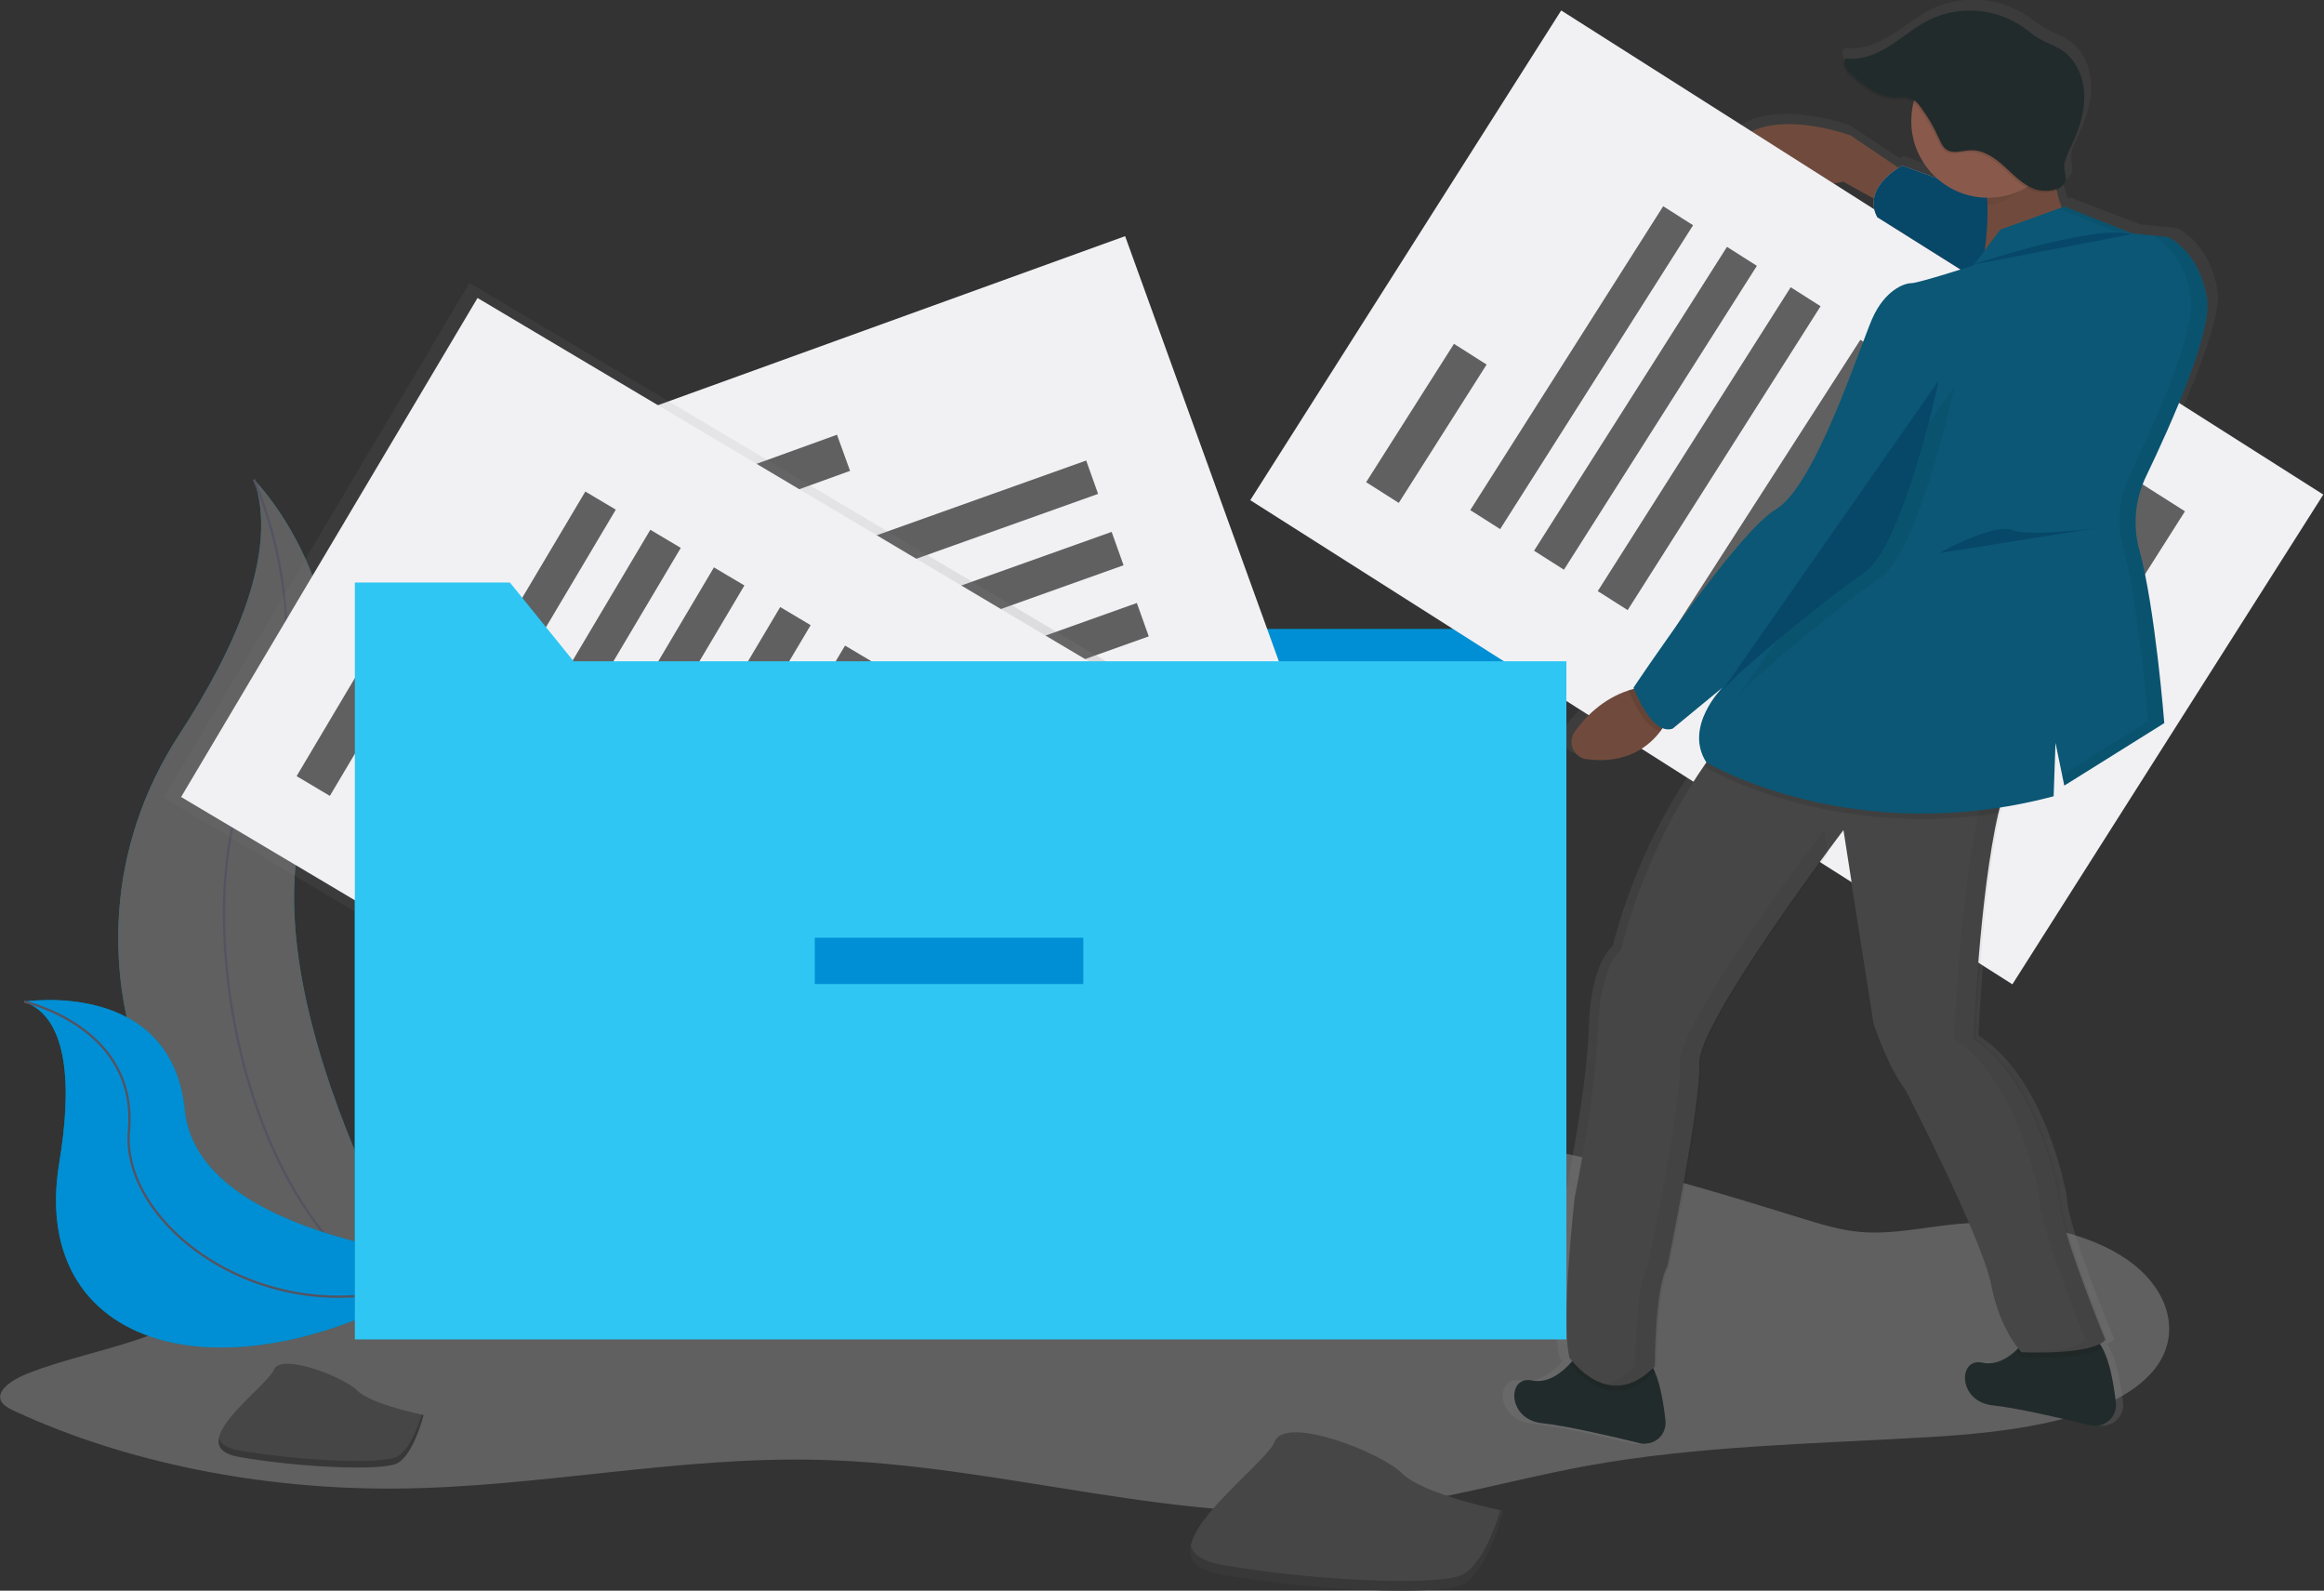 <?xml version="1.0" encoding="utf-8"?>
<!-- Generator: Adobe Illustrator 23.0.3, SVG Export Plug-In . SVG Version: 6.00 Build 0)  -->
<svg version="1.1" id="Layer_1" xmlns="http://www.w3.org/2000/svg" xmlns:xlink="http://www.w3.org/1999/xlink" x="0px" y="0px"
	 viewBox="0 0 1004 687" style="enable-background:new 0 0 1004 687;" xml:space="preserve">
<rect x="0" y="0" width="1004" height="687" fill="#333333" stroke="none"/>
<style type="text/css">
	.st0{fill:#606060;}
	.st1{fill:#008096;}
	.st2{fill:none;stroke:#535461;stroke-miterlimit:10;}
	.st3{fill:#008FD5;}
	.st4{fill:#F1F1F4;}
	.st5{fill:url(#SVGID_1_);}
	.st6{fill:url(#SVGID_2_);}
	.st7{fill:#704B3D;}
	.st8{fill:#222B2B;}
	.st9{opacity:0.1;enable-background:new    ;}
	.st10{fill:#464646;}
	.st11{opacity:5.000000e-02;}
	.st12{fill:#D39999;}
	.st13{fill:#074768;}
	.st14{fill:#0B5775;}
	.st15{opacity:5.000000e-02;enable-background:new    ;}
	.st16{fill:#895A4C;}
	.st17{fill:#2FC6F4;}
	.st18{opacity:0.2;enable-background:new    ;}
</style>
<title>organization-folder</title>
<path class="st0" d="M98,521.3c-4.3,9.2,1.8,19.2-0.3,28.7C95,562,79.6,571.3,63,577.3s-35.2,9.6-51.3,16c-7,2.8-14.3,7.9-10.7,12.6
	c1.3,1.6,3.6,2.8,5.9,3.8c47.2,21.8,105.4,33.6,163.7,33.2c61.6-0.4,121.9-14,183.5-12.4c79.4,2,156.2,29.1,234.7,21.3
	c33.3-3.3,64.3-12.8,96.7-18.7c47.7-8.7,97.9-9.5,147.3-12.4c37.1-2.1,79.5-7.7,97.3-28.5c12.8-15.1,7.4-35-10.6-47.8
	s-46.9-18.2-73.6-15.8c-14.3,1.3-28.6,4.8-42.9,3.4c-8.3-0.8-16-3.2-23.6-5.5c-58.7-18.2-119.5-36.4-184.7-39
	c-106-4.3-204.3,32.5-307.5,48.5c-16.1,2.5-33.5,4.4-48.7,0.2c-16-4.4-26.5-14.8-42.5-19.1c-7.6-2.1-16.1-2.7-23.6-4.9
	c-20.6-6.2-11-14.8-39.5-9C117.8,506.1,102.8,511,98,521.3z"/>
<path class="st1" d="M109.7,207.1c0,0,55.8,55.8,24.3,138.5s54,220.3,54,220.3s-0.9-0.1-2.6-0.4C70.8,545.3,13.9,414.3,77.6,317
	C101.2,280.8,120.7,238.4,109.7,207.1z"/>
<path class="st0" d="M109.7,207.1c0,0,55.8,55.8,24.3,138.5s54,220.3,54,220.3s-0.9-0.1-2.6-0.4C70.8,545.3,13.9,414.3,77.6,317
	C101.2,280.8,120.7,238.4,109.7,207.1z"/>
<path class="st2" d="M109.7,207.1c0,0,31.5,68.3,0,124.1s-5.4,212.2,78.2,234.8"/>
<path class="st1" d="M10.4,432.6c0,0,63.6-10.1,69.4,46.9s122.3,64.9,122.3,64.9s-0.8,0.5-2.2,1.5C103.7,609,11.7,586.1,25.6,502.2
	C30.8,471,30.3,439.7,10.4,432.6z"/>
<path class="st3" d="M10.4,432.6c0,0,63.6-10.1,69.4,46.9s122.3,64.9,122.3,64.9s-0.8,0.5-2.2,1.5C103.7,609,11.7,586.1,25.6,502.2
	C30.8,471,30.3,439.7,10.4,432.6z"/>
<path class="st2" d="M10.4,432.6c0,0,49.4,10.8,45.3,55.8s73.4,98.7,146.4,56.1"/>
<polygon class="st1" points="676.7,564.6 153.3,564.6 153.3,237.7 220.3,237.7 247.8,271.7 676.7,271.7 "/>
<polygon class="st3" points="676.7,564.6 153.3,564.6 153.3,237.7 220.3,237.7 247.8,271.7 676.7,271.7 "/>
<rect x="309.6" y="132.9" transform="matrix(0.94 -0.34 0.34 0.94 -85.612 167.5)" class="st4" width="250.5" height="390"/>
<rect x="295.9" y="199.3" transform="matrix(0.94 -0.34 0.34 0.94 -50.868 125.093)" class="st0" width="70.8" height="16.6"/>
<rect x="320.8" y="224.4" transform="matrix(0.942 -0.336 0.336 0.942 -54.822 147.547)" class="st0" width="155.5" height="15.3"/>
<rect x="331.8" y="255.2" transform="matrix(0.942 -0.336 0.336 0.942 -64.532 153.046)" class="st0" width="155.5" height="15.3"/>
<rect x="342.7" y="285.9" transform="matrix(0.942 -0.336 0.336 0.942 -74.231 158.501)" class="st0" width="155.5" height="15.3"/>
<rect x="353.7" y="316.6" transform="matrix(0.942 -0.336 0.336 0.942 -83.912 163.985)" class="st0" width="155.5" height="15.3"/>
<rect x="364.7" y="347.3" transform="matrix(0.942 -0.336 0.336 0.942 -93.593 169.468)" class="st0" width="155.5" height="15.3"/>
<rect x="375.7" y="378.1" transform="matrix(0.942 -0.336 0.336 0.942 -103.306 174.968)" class="st0" width="155.5" height="15.3"/>
<rect x="520.3" y="409" transform="matrix(0.942 -0.336 0.336 0.942 -112.831 206.755)" class="st0" width="40.3" height="40.3"/>
<linearGradient id="SVGID_1_" gradientUnits="userSpaceOnUse" x1="-432.131" y1="755.735" x2="-432.131" y2="1158.47" gradientTransform="matrix(0.511 -0.86 -0.86 -0.511 1353.403 453.635)">
	<stop  offset="0" style="stop-color:#808080;stop-opacity:0.25"/>
	<stop  offset="0.54" style="stop-color:#808080;stop-opacity:0.12"/>
	<stop  offset="1" style="stop-color:#808080;stop-opacity:0.1"/>
</linearGradient>
<polygon class="st5" points="70.7,344.6 202.8,122.2 549,327.9 416.9,550.3 "/>
<rect x="184.6" y="141.1" transform="matrix(0.511 -0.86 0.86 0.511 -137.437 430.865)" class="st4" width="250.6" height="390.1"/>
<rect x="117.9" y="300.7" transform="matrix(0.511 -0.86 0.86 0.511 -190.71 282.94)" class="st0" width="70.8" height="16.7"/>
<rect x="141.8" y="275.4" transform="matrix(0.511 -0.86 0.86 0.511 -135.891 327.24)" class="st0" width="155.5" height="15.3"/>
<rect x="169.9" y="292" transform="matrix(0.511 -0.86 0.86 0.511 -136.45 359.439)" class="st0" width="155.5" height="15.3"/>
<rect x="197.7" y="308.2" transform="matrix(0.51 -0.86 0.86 0.51 -136.749 391.62)" class="st0" width="155.5" height="15.3"/>
<rect x="226" y="325.3" transform="matrix(0.511 -0.86 0.86 0.511 -137.645 424.038)" class="st0" width="155.5" height="15.3"/>
<rect x="254" y="342" transform="matrix(0.511 -0.86 0.86 0.511 -138.308 456.226)" class="st0" width="155.5" height="15.3"/>
<rect x="282.1" y="358.6" transform="matrix(0.511 -0.86 0.86 0.511 -138.873 488.528)" class="st0" width="155.5" height="15.3"/>
<rect x="434" y="323.6" transform="matrix(0.51 -0.86 0.86 0.51 -73.17 559.043)" class="st0" width="40.3" height="40.3"/>
<linearGradient id="SVGID_2_" gradientUnits="userSpaceOnUse" x1="894.657" y1="-146.741" x2="894.657" y2="477.076" gradientTransform="matrix(1 0 0 -1 -90.96 476.93)">
	<stop  offset="0" style="stop-color:#808080;stop-opacity:0.25"/>
	<stop  offset="0.54" style="stop-color:#808080;stop-opacity:0.12"/>
	<stop  offset="1" style="stop-color:#808080;stop-opacity:0.1"/>
</linearGradient>
<path class="st6" d="M958.2,127.1c0-0.5,0-0.9-0.2-1.4c-0.1-0.5-0.2-1-0.3-1.6c-0.2-1-0.4-2-0.6-2.9c-0.1-0.5-0.2-0.9-0.4-1.4
	c-1.4-5.3-4-10.1-7.5-14.3l-0.6-0.7c-0.4-0.4-0.8-0.8-1.2-1.3s-0.8-0.8-1.2-1.1s-0.8-0.7-1.1-0.9c-0.6-0.5-1.3-1-2-1.5
	c-0.6-0.4-0.8-0.6-1.2-0.8c-0.9-0.5-1.8-0.8-2.8-0.9l-6.2-0.6l0,0l-8.3-0.8l-30.1-11.6l-1.2,0.4c-0.9-2.4-1.6-4.9-2.2-7.4
	c0.9-0.4,1.7-1,2.4-1.7c0.7-0.5,1.3-1.3,1.6-2.1c0.8-1.7-0.7-5.5-0.4-7.6c0.5-3.4,2.3-6.7,3.7-9.8c3.1-6.6,5.4-13.8,5-21.1
	s-3.7-14.7-9.9-18.8c-3.2-2.1-7-3.2-10.3-5.2c-2.6-1.5-4.9-3.4-7.3-5.1c-12.4-8.2-28.1-9.3-41.5-3c-6.3,3.1-11.6,7.7-17.5,11.3
	s-12.9,6.5-19.8,5.4c-0.1,0.3-0.2,0.6-0.2,0.9l-0.6-0.1c-1.2,3.2,1.7,6.4,4.4,8.6c5.1,4.2,10.9,8.4,17.5,8.5
	c2.6,0.1,5.3-0.5,7.6,0.6c0.5,0.2,1,0.5,1.4,0.9c-3,12,1,24.7,10.4,32.8l-15.4-5.5c0,0-0.6,0.3-1.6,1l-21.4-14.2
	c0,0-42.8-15.5-54.7,8.5s51.6,11.6,51.6,11.6l13.6,7.4c-0.4,2.8,0.1,5.6,1.5,8.1l37,22.7c-7.5,2.3-19.8,6-22,6
	c-3.2,0-11.9,3.1-17.5,15.5s-25.4,72.9-42.8,83s-63.5,77.6-63.5,77.6l0.2,0.5c-0.8,0.2-1.6,0.5-2.4,0.7
	c-11.5,3.7-19.3,11.6-23.9,17.9c-2.5,3.4-1.7,8.2,1.7,10.6c1.1,0.8,2.3,1.3,3.6,1.4c18.2,2.3,28.1-6,32.8-12.3
	c0.3-0.4,0.6-0.8,0.9-1.2c1.4,0.6,3,0.7,4.5,0.2l22.2-17.8c0,0-17.4,17-7.2,32.5l-0.8,1.1c-17.2,24.3-29.8,51.6-37.3,80.5
	c0,0-9.5,7-10.3,34.9s-10.3,72.9-10.3,72.9s-6.3,53.5-2.4,69.8c0,0,0.5,0.7,1.3,1.6c-0.3,0.3-0.6,0.7-1,1.1c-3.5,3.7-9.7,8.8-17,7.3
	c-11.1-2.3-11.1,17.1,4.8,18.6c10.2,1,30.3,5.5,43.3,8.6c4.9,1.2,9.8-1.7,11.1-6.5c0.3-1,0.3-2.1,0.2-3.1c-0.8-7-2.2-15.4-4.8-21.3
	c-0.2-0.4-0.3-0.7-0.5-1.1c0.5-0.4,0.9-0.9,1.4-1.4c0,0,0-34.1,5.5-43.4c0,0,15.1-70.6,14.3-88.4c-0.6-14,39.1-68.3,56.4-91.3
	l-0.1-0.9c4.4-5.9,7.2-9.5,7.2-9.5l13.5,84.5c0,0,6.5,18.6,14.4,28.7c0,0,34.1,64.4,38.1,84.5c3,15.3,9.2,24.3,12,27.8l-1,1
	c-3.6,3.3-8.9,6.6-15,5.3c-11.1-2.3-11.1,17,4.8,18.6c10.2,1,30.3,5.5,43.3,8.6c4.9,1.2,9.8-1.7,11.1-6.5c0.3-1,0.3-2.1,0.2-3.1
	c-0.9-8.1-2.7-18.1-6.1-24c-0.3-0.5-0.6-1-0.9-1.4c1.2-0.5,2.3-1.2,3.2-2.2c0,0-20.6-48.9-20.6-62.1c0,0-8.7-50.4-38.1-69
	c0,0,2.8-63,11.1-98.1c0.2-0.9,0.4-1.7,0.6-2.5c7.5-1.2,15.2-2.7,23.1-4.8l0.8-23.3l4,18.6l44.4-27.2c0,0-0.4-4.9-1.1-12.4
	c-0.4-3.8-0.8-8.1-1.4-12.9c-0.4-3.8-1-7.9-1.5-12c-0.1-1-0.3-2.1-0.4-3.1c-0.6-4.2-1.2-8.4-1.9-12.5c-0.3-1.6-0.5-3.1-0.8-4.6
	c-0.4-2-0.7-4-1.1-5.9c-0.2-1-0.4-1.9-0.6-2.9s-0.4-1.9-0.6-2.8s-0.4-1.8-0.6-2.6l-0.3-1.3c-0.2-0.8-0.4-1.7-0.7-2.5
	c-0.9-3.3-1.5-6.7-1.6-10.2c0-1.3,0-2.7,0-4.1c0.1-1.4,0.2-2.7,0.4-4.1c0.1-0.7,0.2-1.3,0.3-2c0.5-2.7,1.3-5.4,2.3-7.9
	c0.5-1.3,1-2.6,1.7-3.8c1.4-2.9,3-6.1,4.6-9.5c0.8-1.7,1.6-3.4,2.4-5.1c0.8-1.7,1.6-3.5,2.4-5.3c7.7-17.1,15.3-36.2,17.4-48.7
	c0.2-1.3,0.4-2.6,0.5-3.7C958.2,129.2,958.2,128.2,958.2,127.1z"/>
<path class="st7" d="M825.7,76.2l-26.2-17.7c0,0-41.6-15.4-53.1,8.5s50,11.5,50,11.5l26.2,14.6L825.7,76.2z"/>
<rect x="646.8" y="19.8" transform="matrix(0.536 -0.844 0.844 0.536 176.738 751.307)" class="st4" width="250.6" height="390.1"/>
<rect x="581" y="174.5" transform="matrix(0.536 -0.844 0.844 0.536 131.5 605.084)" class="st0" width="70.8" height="16.7"/>
<rect x="605.8" y="151.2" transform="matrix(0.536 -0.844 0.844 0.536 182.851 650.565)" class="st0" width="155.5" height="15.3"/>
<rect x="633.3" y="168.7" transform="matrix(0.536 -0.844 0.844 0.536 180.903 681.936)" class="st0" width="155.5" height="15.3"/>
<rect x="660.9" y="186.2" transform="matrix(0.536 -0.844 0.844 0.536 178.863 713.293)" class="st0" width="155.5" height="15.3"/>
<rect x="690.4" y="208.4" transform="matrix(0.541 -0.841 0.841 0.541 170.921 745.234)" class="st0" width="155.3" height="15.3"/>
<rect x="716" y="221.2" transform="matrix(0.536 -0.844 0.844 0.536 174.882 776.018)" class="st0" width="155.5" height="15.3"/>
<rect x="745.6" y="243.8" transform="matrix(0.541 -0.841 0.841 0.541 166.553 807.904)" class="st0" width="155.3" height="15.3"/>
<rect x="896.3" y="206.9" transform="matrix(0.536 -0.844 0.844 0.536 233.283 878.823)" class="st0" width="40.3" height="40.3"/>
<path class="st8" d="M903.1,615.6c-12.6-3.1-32.1-7.6-42-8.6c-15.4-1.5-15.4-20.8-4.6-18.5c5.8,1.3,11-2,14.5-5.3
	c1.1-1,2.1-2.1,3-3.3c1.3-1.5,3-2.6,5-3c5.8-1.3,17.8-3.2,25.2,0.8c1.7,1.1,3.1,2.6,4,4.4c3.3,5.9,5,15.8,5.9,23.8
	c0.5,4.9-3,9.3-7.9,9.8l0,0C905.1,615.9,904.1,615.8,903.1,615.6z"/>
<path class="st8" d="M708.4,623.3c-12.6-3.1-32.1-7.6-42-8.6c-15.4-1.5-15.4-20.8-4.6-18.5c7,1.5,13.1-3.6,16.5-7.3
	c0.4-0.5,0.8-0.9,1.1-1.3c1.3-1.5,3-2.6,5-3c5.8-1.3,17.8-3.2,25.2,0.8c2.2,1.2,3.9,3.7,5.3,7c2.5,5.9,3.9,14.3,4.6,21.2
	c0.5,4.9-3,9.3-7.9,9.8C710.5,623.6,709.5,623.6,708.4,623.3z"/>
<path class="st9" d="M714.8,592.5c-18.4,18.9-34.1-0.3-36.5-3.5c0.4-0.5,0.8-0.9,1.1-1.3c1.3-1.5,3-2.6,5-3
	c5.8-1.3,17.8-3.2,25.2,0.8C711.7,586.7,713.4,589.2,714.8,592.5z"/>
<path class="st9" d="M908.1,582.2c-8,5.4-34.8,4.1-34.8,4.1c-0.9-0.9-1.7-1.9-2.4-3c1.1-1,2.1-2.1,3-3.3c1.3-1.5,3-2.6,5-3
	c5.8-1.3,17.8-3.2,25.2,0.8C905.8,578.9,907.2,580.4,908.1,582.2z"/>
<path class="st10" d="M909.5,578.6c-5.4,6.9-36.2,5.4-36.2,5.4s-9.2-9.2-13.1-29.2s-36.9-83.9-36.9-83.9
	c-7.7-10-13.8-28.5-13.8-28.5l-13.1-83.9c0,0-63.1,83.1-62.3,100.8S720.3,547,720.3,547c-5.4,9.2-5.4,43.1-5.4,43.1
	c-20,20.8-36.9-3.8-36.9-3.8c-3.8-16.2,2.3-69.2,2.3-69.2s9.2-44.6,10-72.3s10-34.6,10-34.6c7.2-28.5,19.4-55.6,36.1-79.8
	c4.7-6.7,7.7-10.2,7.7-10.2l124.6,14.6c-2,4-3.8,9.7-5.4,16.5c-8.1,34.8-10.8,97.4-10.8,97.4c28.5,18.5,36.9,68.5,36.9,68.5
	C889.5,530.1,909.5,578.6,909.5,578.6z"/>
<g class="st11">
	<path d="M789.6,368.8l-1.6-10.3c0,0-63.1,83.1-62.3,100.8S711.8,547,711.8,547c-5.4,9.2-5.4,43.1-5.4,43.1c-4.2,4.3-8.3,6.7-12,7.7
		c6.1,1.6,13.4,0.4,21.3-7.7c0,0,0-33.8,5.4-43.1c0,0,14.6-70,13.8-87.7C734.3,445.5,772.8,391.5,789.6,368.8z"/>
	<path d="M890.3,517c0,0-8.5-50-36.9-68.5c0,0,2.7-62.5,10.8-97.4c1.6-6.8,3.3-12.5,5.4-16.5L744.9,320c0,0-0.3,0.3-0.8,1
		l116.2,13.6c-2,4-3.8,9.7-5.4,16.5c-8.1,34.8-10.8,97.4-10.8,97.4C872.6,467,881,517,881,517c0,13.1,20,61.5,20,61.5
		c-3.2,4.1-15.2,5.2-24.5,5.5c7.4,0.2,29.3,0.3,33.7-5.5C910.3,578.6,890.3,530.1,890.3,517z"/>
</g>
<path class="st7" d="M721.1,309.3c-0.9,2.3-2.2,4.4-3.7,6.4c-4.6,6.2-14.3,14.5-31.9,12.2c-4.2-0.5-7.1-4.4-6.5-8.5
	c0.2-1.2,0.6-2.4,1.3-3.4c4.5-6.3,12-14.1,23.2-17.8c3.2-1.1,6.5-1.7,9.8-2L721.1,309.3z"/>
<path class="st12" d="M883.5,94.1l-61.7-22.6c0,0-17.7,9.2-10.8,22.3l60,37.7L883.5,94.1z"/>
<path class="st13" d="M883.5,94.1l-61.7-22.6c0,0-17.7,9.2-10.8,22.3l60,37.7L883.5,94.1z"/>
<path class="st7" d="M885.7,56.9c0,0-0.8,36.2,15.4,48.5s-46.9,19.2-46.9,19.2s10-36.9,0-56.2S885.7,56.9,885.7,56.9z"/>
<path class="st9" d="M868.8,334.7c-2,4-3.8,9.7-5.4,16.5c-74.4,11.4-126.2-19.6-126.2-19.6c-0.3-0.5-0.5-0.9-0.8-1.3
	c4.7-6.7,7.7-10.2,7.7-10.2L868.8,334.7z"/>
<path class="st9" d="M721.1,309.3c-0.9,2.3-2.2,4.4-3.7,6.4c-7.1-1.2-12.8-14.8-13.9-17.5c3.2-1.1,6.5-1.7,9.8-2L721.1,309.3z"/>
<path class="st14" d="M891.8,89.2l-27.7,10l-11.5,15.4c0,0-23.8,7.7-26.9,7.7s-11.5,3.1-16.9,15.4S784.1,210,767.2,220
	s-61.5,77-61.5,77s7.7,20.8,16.9,17.7l21.5-17.7c0,0-16.9,16.9-6.9,32.3c0,0,63.1,37.7,150,14.6l0.8-23.1l3.8,18.5l43.2-27
	c0,0-3.9-49.7-10.8-74.9c-2.9-10.6-1.8-21.9,3-31.8c11.2-23.3,28.4-62.2,26.3-76.3c-2.5-16.7-11.9-24-15.5-26.2
	c-0.8-0.5-1.8-0.8-2.7-0.9l-14.1-1.4L891.8,89.2z"/>
<path class="st15" d="M844.5,166.6c0,0-15.4,71.6-32.3,83.1s-62.3,48.5-63.9,54.6"/>
<path class="st13" d="M837.6,164.3c0,0-15.4,71.6-32.3,83.1S743,295.8,741.4,302"/>
<path class="st13" d="M852.2,114.3c0,0,53.1-17.7,68.5-13.1"/>
<g class="st11">
	<path d="M927.1,205.6c11.2-23.3,28.4-62.2,26.3-76.3c-2.5-16.7-11.9-24-15.5-26.2c-0.8-0.5-1.8-0.8-2.7-0.9l-6-0.6
		c0.6,0.2,1.2,0.4,1.8,0.7c3.6,2.2,13,9.4,15.5,26.2c2.1,14.2-15.1,53.1-26.3,76.3c-4.8,9.9-5.9,21.2-3,31.8
		c7,25.3,10.8,74.9,10.8,74.9l-37.1,23.2l0.9,4.5l43.2-26.9c0,0-3.9-49.7-10.8-74.9C921.2,226.8,922.3,215.5,927.1,205.6z"/>
	<polygon points="914.2,100 920.8,100.7 891.8,89.2 889.3,90.2 	"/>
</g>
<path class="st13" d="M837.6,238.9c0,0,23.8-13.1,31.5-10s36.2-0.8,36.2-0.8"/>
<path class="st15" d="M883,66.6c-0.9-7.7,2.7-6.5,2.7-6.5s-41.5-7.7-31.5,11.5c2.5,4.8,3.8,10.7,4.2,16.9h0.4
	C870.4,88.5,877.1,75.6,883,66.6z"/>
<circle class="st16" cx="858.8" cy="52.3" r="33.1"/>
<path class="st9" d="M894.9,62.1c3-6.6,5.2-13.7,4.8-21s-3.6-14.6-9.6-18.6c-3.1-2.1-6.8-3.2-10-5.1c-2.5-1.5-4.7-3.4-7.1-5.1
	c-11.9-8.1-27.3-9.2-40.3-2.9c-6.1,3-11.3,7.6-17,11.2s-12.4,6.5-19.1,5.4c-1.2,3.2,1.7,6.4,4.3,8.5c5,4.2,10.6,8.3,17,8.4
	c2.5,0.1,5.1-0.5,7.4,0.6c1.5,0.8,2.8,2,3.8,3.5c3.1,4.1,5.7,8.6,7.8,13.3c0.9,1.9,1.7,4,3.5,5.2c3,1.9,6.8,0.3,10.3,0.2
	c5.5-0.2,10.4,3.2,14.5,6.9s7.9,7.9,13,9.8c3.8,1.4,11.5,1.4,13.4-3.2c0.7-1.7-0.7-5.4-0.4-7.5C891.7,68.4,893.5,65.2,894.9,62.1z"
	/>
<path class="st8" d="M895.6,61.3c3-6.6,5.2-13.7,4.8-21s-3.6-14.6-9.6-18.6c-3.1-2.1-6.8-3.2-10-5.1c-2.5-1.5-4.7-3.4-7.1-5.1
	c-11.9-8.1-27.3-9.2-40.3-2.9c-6.1,3-11.3,7.6-17,11.2s-12.5,6.4-19.2,5.4c-1.2,3.2,1.7,6.4,4.3,8.5c5,4.2,10.6,8.3,17,8.4
	c2.5,0.1,5.1-0.5,7.4,0.6c1.5,0.8,2.8,2,3.8,3.5c3.1,4.1,5.7,8.6,7.8,13.3c0.9,1.9,1.7,4,3.5,5.2c3,1.9,6.8,0.3,10.3,0.2
	c5.5-0.2,10.4,3.2,14.5,6.9s7.9,7.9,13,9.8c3.8,1.4,11.5,1.4,13.4-3.2c0.7-1.7-0.7-5.4-0.4-7.5C892.5,67.7,894.2,64.4,895.6,61.3z"
	/>
<polygon class="st17" points="676.7,578.5 153.3,578.5 153.3,251.6 220.3,251.6 247.8,285.6 676.7,285.6 "/>
<path class="st10" d="M183,611.1c0,0-22.6-4.5-28.6-10.5s-33.1-16.5-36.1-9s-40.6,33.1-15,37.6s60.2,6,67.7,3S183,611.1,183,611.1z"
	/>
<path class="st18" d="M103.2,626.4c25.6,4.5,60.2,6,67.7,3c5.7-2.3,9.7-13.3,11.3-18.4l0.8,0.2c0,0-4.5,18.1-12,21.1
	s-42.1,1.5-67.7-3c-7.4-1.3-9.5-4.4-8.7-8.2C95.2,623.5,97.7,625.4,103.2,626.4z"/>
<path class="st10" d="M649.4,652.5c0,0-34.4-6.9-43.6-16.1s-50.5-25.3-55.1-13.8s-62,50.5-23,57.4s91.8,9.2,103.3,4.6
	S649.4,652.5,649.4,652.5z"/>
<path class="st18" d="M527.7,675.8c39,6.9,91.8,9.2,103.3,4.6c8.7-3.5,14.8-20.3,17.2-28.1l1.2,0.2c0,0-6.9,27.5-18.4,32.1
	s-64.3,2.3-103.3-4.6c-11.3-2-14.5-6.7-13.3-12.6C515.4,671.3,519.3,674.3,527.7,675.8z"/>
<rect x="352" y="405" class="st3" width="116" height="20"/>
</svg>
